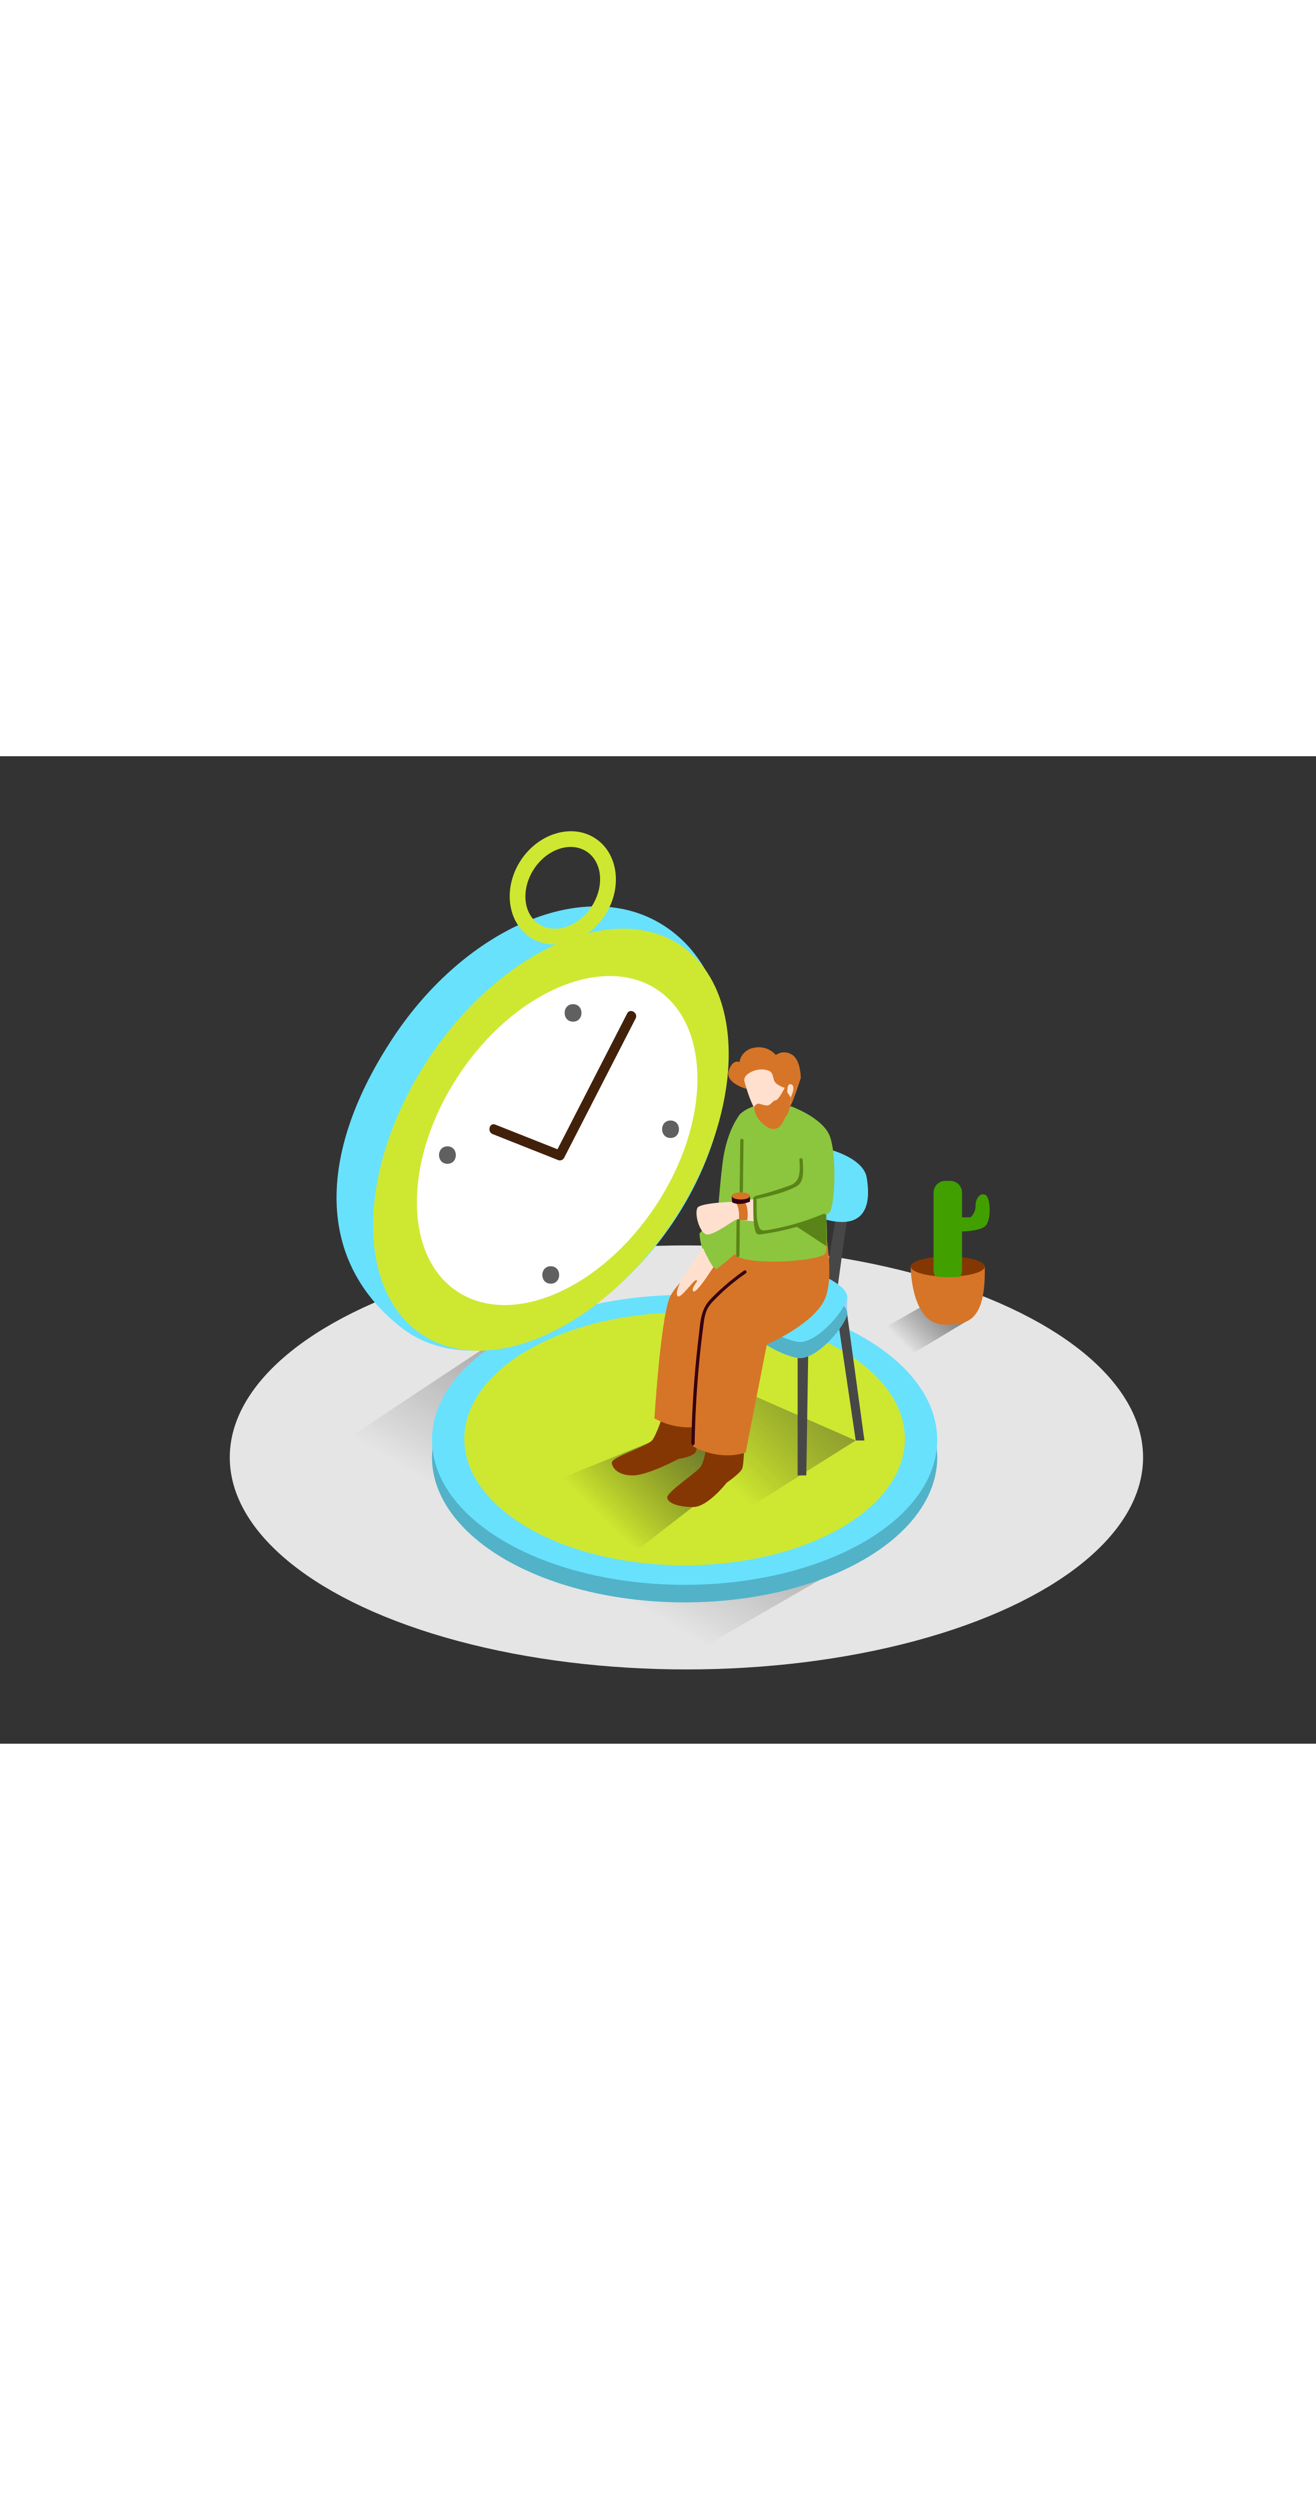 <svg id="Layer_1" data-name="Layer 1" xmlns="http://www.w3.org/2000/svg" xmlns:xlink="http://www.w3.org/1999/xlink" viewBox="0 0 400 300" data-imageid="time-isometric" imageName="Time" class="illustrations_image" style="width: 158px;"><rect x="0" y="0" width="400" height="300" fill="#333333" stroke="none"/><defs><linearGradient id="linear-gradient" x1="274.7" y1="178.91" x2="298.01" y2="155.6" gradientUnits="userSpaceOnUse"><stop offset="0" stop-opacity="0"/><stop offset="1" stop-color="#4d4d4d"/></linearGradient><linearGradient id="linear-gradient-2" x1="166.54" y1="242.01" x2="249.59" y2="101.18" xlink:href="#linear-gradient"/><linearGradient id="linear-gradient-3" x1="182.59" y1="231.09" x2="228.4" y2="185.27" xlink:href="#linear-gradient"/><linearGradient id="linear-gradient-4" x1="218.71" y1="218.31" x2="259.99" y2="177.04" xlink:href="#linear-gradient"/></defs><title>#41-50</title><ellipse cx="208.64" cy="213.03" rx="138.8" ry="64.41" fill="#e5e5e5"/><polyline points="279.53 167.55 265.57 175.49 275.06 182.89 295.6 170.56" fill="url(#linear-gradient)"/><path d="M265.45,240.84,152.24,176.48s-76,49.9-75.69,51.63S109.18,271.66,202.78,277Z" fill="url(#linear-gradient-2)"/><path d="M156.18,120.09c-.31-.71-1.35-.09-1,.61,1.23,2.77,3.66,4.91,4.67,7.77.84,2.38.6,4.91-2,6.07-1.56.69-3.67.06-5.19-.41-.74-.23-1.06.94-.32,1.16,3.25,1,7.84,1.21,9-2.8C162.69,127.71,157.92,124,156.18,120.09Z" fill="#ff413b"/><path d="M185.66,118.8c-.18-.91-1.57-.53-1.39.38.52,2.69,0,6.61-2.69,8.08a2.73,2.73,0,0,1-.61.25,2.35,2.35,0,0,0,.26-1,4.87,4.87,0,0,0-.63-2.1,11,11,0,0,1-.65-1.34,15.64,15.64,0,0,1,1.67-1.42c.73-.56,0-1.82-.73-1.25l-.95.76a.73.73,0,0,0-1.17.08,2.21,2.21,0,0,0-.35,1.39,5.33,5.33,0,0,0-1,1.77c-1.87,1.2-1.4,4.78,1.36,4.56a2.77,2.77,0,0,0,.36-.06,2.94,2.94,0,0,0,.72.21c1.9.28,3.65-1.21,4.59-2.72A10.53,10.53,0,0,0,185.66,118.8Zm-6.95,6.62.08,0a.55.55,0,0,0,.49-.44c.07.14.13.28.19.42a1.77,1.77,0,0,1-.1,1.85A2,2,0,0,1,178.71,125.42Z" fill="#ff413b"/><path d="M184.22,83c.73-.58-.3-1.6-1-1a5.19,5.19,0,0,0-.53,7.43c.62.69,1.64-.33,1-1A3.75,3.75,0,0,1,184.22,83Z" fill="#ff413b"/><path d="M215.94,99.26l-.75,0c-.24-.36-.5-.7-.74-1-.56-.73-1.81,0-1.25.73l.16.21a28.5,28.5,0,0,0-6.13.63c-.91.19-.52,1.59.38,1.39a26.11,26.11,0,0,1,4.68-.55,4.71,4.71,0,0,0-1.29,3.11,2.43,2.43,0,0,0,.71,1.6.72.72,0,0,0,1.2.64,2.26,2.26,0,0,0,.59,0,3.42,3.42,0,0,0,2.88-2.61,4.07,4.07,0,0,0-.25-2.41l.41-.64A.73.73,0,0,0,215.94,99.26Zm-3.35,4.62a2.06,2.06,0,0,1,.15-1.31,6.31,6.31,0,0,1,1.56-1.95h.05l.15.27Z" fill="#ff413b"/><path d="M187.26,168.77c-.42-.83-1.66-.1-1.25.73.56,1.12,1.39,2.69.5,3.85s-1.73.43-1.95-.6c-.3-1.44-.13-2.9-.86-4.24-.45-.82-1.7-.09-1.25.73,1,1.82-.12,5.32,2.49,6.05a2.76,2.76,0,0,0,3.11-1.71C188.79,172,188,170.23,187.26,168.77Z" fill="#ff413b"/><path d="M141.32,163.13c-.83-.43-1.56.82-.73,1.25,1.78.92,4.58,2.35,3.93,4.81-.33,1.25-1.44,1.85-2.53,1a5.77,5.77,0,0,1-1.44-2.82.72.72,0,0,0-1.39.38c.44,1.46,1.1,3.23,2.54,4a2.8,2.8,0,0,0,3.6-.83C147.82,167.5,144,164.54,141.32,163.13Z" fill="#ff413b"/><path d="M148.73,101.85c-.54-.75-1.79,0-1.25.73a4.4,4.4,0,1,1-7.51,4.37c-.39-.84-1.64-.11-1.25.73a5.84,5.84,0,1,0,10-5.83Z" fill="#ff413b"/><ellipse cx="208.09" cy="213.03" rx="76.78" ry="44.04" fill="#68e1fd" class="target-color"/><ellipse cx="208.09" cy="213.03" rx="76.78" ry="44.04" opacity="0.21"/><ellipse cx="208.09" cy="207.7" rx="76.78" ry="44.04" fill="#68e1fd" class="target-color"/><ellipse cx="208.09" cy="206.61" rx="68.35" ry="39.2" fill="#68e1fd" class="target-color"/><ellipse cx="208.09" cy="207.4" rx="66.96" ry="38.41" fill="#cee831"/><path d="M202.15,51.7C226,67.44,227.24,107.44,205,141s-61,50.09-83.34,32.34c-26.47-21-24.44-54.18-2.21-87.79S178.35,36,202.15,51.7Z" fill="#68e1fd" class="target-color"/><ellipse cx="168.2" cy="116" rx="71.31" ry="44.79" transform="matrix(0.55, -0.83, 0.83, 0.55, -21.34, 192.3)" fill="#cee831"/><ellipse cx="169.35" cy="116.76" rx="55" ry="35.92" transform="translate(-21.46 193.6) rotate(-56.52)" fill="#fff"/><path d="M168.59,57.19A13.41,13.41,0,0,1,161.13,55c-7-4.64-8.27-15.15-2.8-23.42S174,20.34,181,25h0c7,4.64,8.27,15.15,2.8,23.42C180.06,54,174.18,57.19,168.59,57.19Zm4.88-29.63c-4,0-8.34,2.42-11.14,6.66-4,6.07-3.37,13.59,1.44,16.77s12,.83,16-5.24,3.37-13.59-1.44-16.77h0A8.72,8.72,0,0,0,173.47,27.57Z" fill="#cee831"/><path d="M190.62,78.16l-21.75,42.38,1.69-.69-20-7.93c-1.79-.71-2.57,2.19-.8,2.89l20,7.93a1.5,1.5,0,0,0,1.69-.69l21.75-42.38c.88-1.71-1.71-3.23-2.59-1.51Z" fill="#42210b"/><path d="M174.18,75.33c-3.42,0-3.42,5.31,0,5.31S177.6,75.33,174.18,75.33Z" fill="#606060"/><path d="M167.4,154.94c-3.42,0-3.42,5.31,0,5.31S170.82,154.94,167.4,154.94Z" fill="#606060"/><path d="M203.81,110.67c-3.42,0-3.42,5.31,0,5.31S207.23,110.67,203.81,110.67Z" fill="#606060"/><path d="M136,118.52c-3.42,0-3.42,5.31,0,5.31S139.4,118.52,136,118.52Z" fill="#606060"/><path d="M276.8,155s0,17.7,10.3,17.7c6.56,0,12.63-.47,12.21-17.7" fill="#d67527"/><ellipse cx="288.06" cy="155.04" rx="11.25" ry="3.06" fill="#843703"/><path d="M284.85,158.12l.07,0a39.76,39.76,0,0,0,6.89,0,3.57,3.57,0,0,0,.6-2V132.6a3.59,3.59,0,0,0-3.59-3.59h-1.47a3.59,3.59,0,0,0-3.59,3.59v23.61a3.55,3.55,0,0,0,.45,1.7A2.63,2.63,0,0,1,284.85,158.12Z" fill="#419f00"/><path d="M288.08,140.09H295a4.79,4.79,0,0,0,1.53-3.52c0-2.26,1.4-4.08,3-3.28s1.8,7.63,0,9.41-8.3,1.7-8.3,1.7" fill="#419f00"/><polyline points="208.64 203.93 162.78 222.52 194.23 240.73 225.52 216.52" fill="url(#linear-gradient-3)"/><polyline points="225.11 192.54 198.16 207.89 227.96 228.1 260.1 207.89" opacity="0.64" fill="url(#linear-gradient-4)"/><polyline points="242.44 182.84 242.44 218.5 245.08 218.5 245.65 181.91" fill="#474747"/><polyline points="257.45 169.12 262.74 207.89 260.1 207.89 254.57 170.56" fill="#474747"/><path d="M201.94,198.76s-2.21,7.27-3.78,9.13-12.35,5-12.2,6.74,2,3.87,6.42,3.87,13.84-5,13.84-5,4.5-.66,5.27-2.19,0-11.89,0-11.89" fill="#843703"/><path d="M215.21,206.61s-.83,7.63-2.4,9.48-10.18,7.48-10,9.18,3.51,2.83,7.92,2.83,10.18-7.42,10.18-7.42,3.87-2.64,4.64-4.16.64-11.58.64-11.58" fill="#843703"/><path d="M258.89,132.26c-.7,2-4.65,31.7-4.65,31.7l-4-1.33,5.18-30.53" fill="#474747"/><polyline points="257.45 169.12 257.53 164.33 253.28 165.78 254.57 170.56" fill="#a9cbf8"/><path d="M247.87,161.7s10.65,4.09,9.58,8.11-9.57,13.87-15,13-12.09-5.59-12.09-5.59" fill="#68e1fd" class="target-color"/><path d="M247.87,161.7s10.65,4.09,9.58,8.11-9.57,13.87-15,13-12.09-5.59-12.09-5.59" opacity="0.21"/><path d="M247.87,156.8s10.65,4.09,9.58,8.11-9.57,13.87-15,13-12.09-5.59-12.09-5.59" fill="#68e1fd" class="target-color"/><path d="M252.09,119.46s10.29,2.57,11.33,8.49,1.34,16.84-13.26,12.6-7.71-15.21-7.71-15.21" fill="#68e1fd" class="target-color"/><path d="M227.18,143s-21.06,14.45-23.77,21.81-4.5,36.35-4.5,36.35,7.37,4.58,15.94,1.88l6.45-32.85s15.31-6.54,18-14.72-.94-23.43-.94-23.43" fill="#d67527"/><path d="M239,151.5S217.91,166,215.2,173.32s-4.5,36.35-4.5,36.35,7.37,4.58,15.94,1.88l6.45-32.85s15.31-6.54,18-14.72-.94-23.43-.94-23.43" fill="#d67527"/><path d="M250.52,131.86a2,2,0,0,1,1.25-2.13q0-4.82,0-9.64-.19-2.92-.48-5.84C247.59,111,235,106.32,235,106.32a10.75,10.75,0,0,0-9.87,2.25c-4.72,4-4.68,39.6-1.7,42.87s22.66,2.24,26.84.11a2.17,2.17,0,0,0,.85-1.06C251.68,144.29,251,138.07,250.52,131.86Z" fill="#8cc63f"/><path d="M225.12,108.58s-4.24,4.54-5.53,15.26c-1,8.4-1.36,14.92-1.36,14.92L212.61,145c.2,4,1.89,8.61,5.15,10.81,3.86-2.77,8.32-7,8.42-7.77Z" fill="#8cc63f"/><path d="M237.87,133.45l-15,1.92s-10.25.28-10.93,1.91c-.88,2.1.8,7.69,2.89,8s7.88-4.08,8.66-4.38,13.76,1.7,17.1,0S237.87,133.45,237.87,133.45Z" fill="#ffe0ce"/><path d="M224.63,139.2c0,.69,0,1.27,0,1.76h2.08a2.79,2.79,0,0,1,.43,0c.23-1.63.29-4.16-1-6l-2.71.41S224.52,136.28,224.63,139.2Z" fill="#d67527"/><path d="M222.39,133.59l.12,1.91s1.77,1.27,5.45-.16v-1.75" fill="#350011"/><ellipse cx="225.18" cy="133.59" rx="2.78" ry="1.08" fill="#d67527"/><path d="M243.94,127.84s-12.18,5-13.59,5.26,0,9.65,0,9.65,19.8-2.2,21.66-4,2.45-18.53,0-23.82-11.58-8.58-11.58-8.58-12.66,6.88-7.38,11.92" fill="#8cc63f"/><path d="M213.85,149.63l-.41-.12c.07.2-5.8,8.55-5.8,8.55s-2.6,4.63-1.74,5.9,4.94-5,5.78-4.81-1.72,2.28-1,3.36,5.08-5.69,5.08-5.69l1.09-1.6a14.75,14.75,0,0,1-1.87-3.17A10.11,10.11,0,0,1,213.85,149.63Z" fill="#ffe0ce"/><path d="M225,116.72l-.19,15.38a.5.5,0,0,0,1,0l.19-15.38A.5.5,0,0,0,225,116.72Z" fill="#5a8417"/><path d="M250.36,139a77,77,0,0,1-13.64,4.3q-1.58.34-3.18.61c-1.91.32-2.57.25-3.11-1.73-.63-2.3-.39-5.24-.47-7.65h0c3.89-.89,8.59-1.94,12.12-3.83,2.63-1.41,2-5.59,1.89-8.08,0-.64-1-.64-1,0a18.58,18.58,0,0,1,0,4.16c-.56,3.18-2.38,3.44-4.79,4.28a80.36,80.36,0,0,1-8.46,2.51.43.43,0,0,0-.32.25.45.45,0,0,0-.47.48c.13,3.1-.17,6.92.65,9.92.36,1.33,1.14,1.11,2.38.94A76.43,76.43,0,0,0,250.63,140C251.22,139.76,251,138.79,250.36,139Z" fill="#5a8417"/><polygon points="251.13 139.23 251.23 148.88 241.33 142.37 251.13 139.23" fill="#5a8417"/><path d="M223.87,141.11l-.1,10.54a.5.5,0,0,0,1,0l.1-10.54A.5.5,0,0,0,223.87,141.11Z" fill="#5a8417"/><path d="M226.17,156.27A70.79,70.79,0,0,0,215.93,165c-3.06,3.19-3.06,7.16-3.57,11.37a315.77,315.77,0,0,0-2.22,32.41.5.5,0,0,0,1,0q.25-14.28,1.77-28.5.37-3.43.82-6.85c.39-2.95.56-5.16,2.61-7.42a63,63,0,0,1,10.34-8.9C227.2,156.77,226.7,155.9,226.17,156.27Z" fill="#350011"/><path d="M226.71,101s-6.47-1.8-5.19-5.49,3.24-2.58,3.24-2.58a5.26,5.26,0,0,1,4.52-4.37,6.86,6.86,0,0,1,6.54,2.22,4.29,4.29,0,0,1,4.74-.2c2.84,1.45,2.84,7.17,2.84,7.17s-2.63,8.33-3.44,8.91,0-2.8-1.15-4.38S231.87,98.38,226.71,101Z" fill="#d67527"/><path d="M226.3,98.86c.41,1.34,3.49,14.14,9.27,12.7s4.79-10.28,4.79-10.28-4.56-.91-5.11-2.87-.39-2.84-3-3.21S225.62,96.63,226.3,98.86Z" fill="#ffe0ce"/><path d="M229.19,106.43s.88-1,1.45-.89,2.23.84,3.07.44,1.16-1.32,2.1-1.47,2.7-3.8,2.7-3.8l1.86.57c.1,0,.06,6.17-1.08,7.53s-1.4,3.9-3.68,4.41S229.19,110.08,229.19,106.43Z" fill="#d67527"/><path d="M239.33,102.17s-.28-3,1.21-2.46-.19,3.94-.19,3.94Z" fill="#ffe0ce"/></svg>